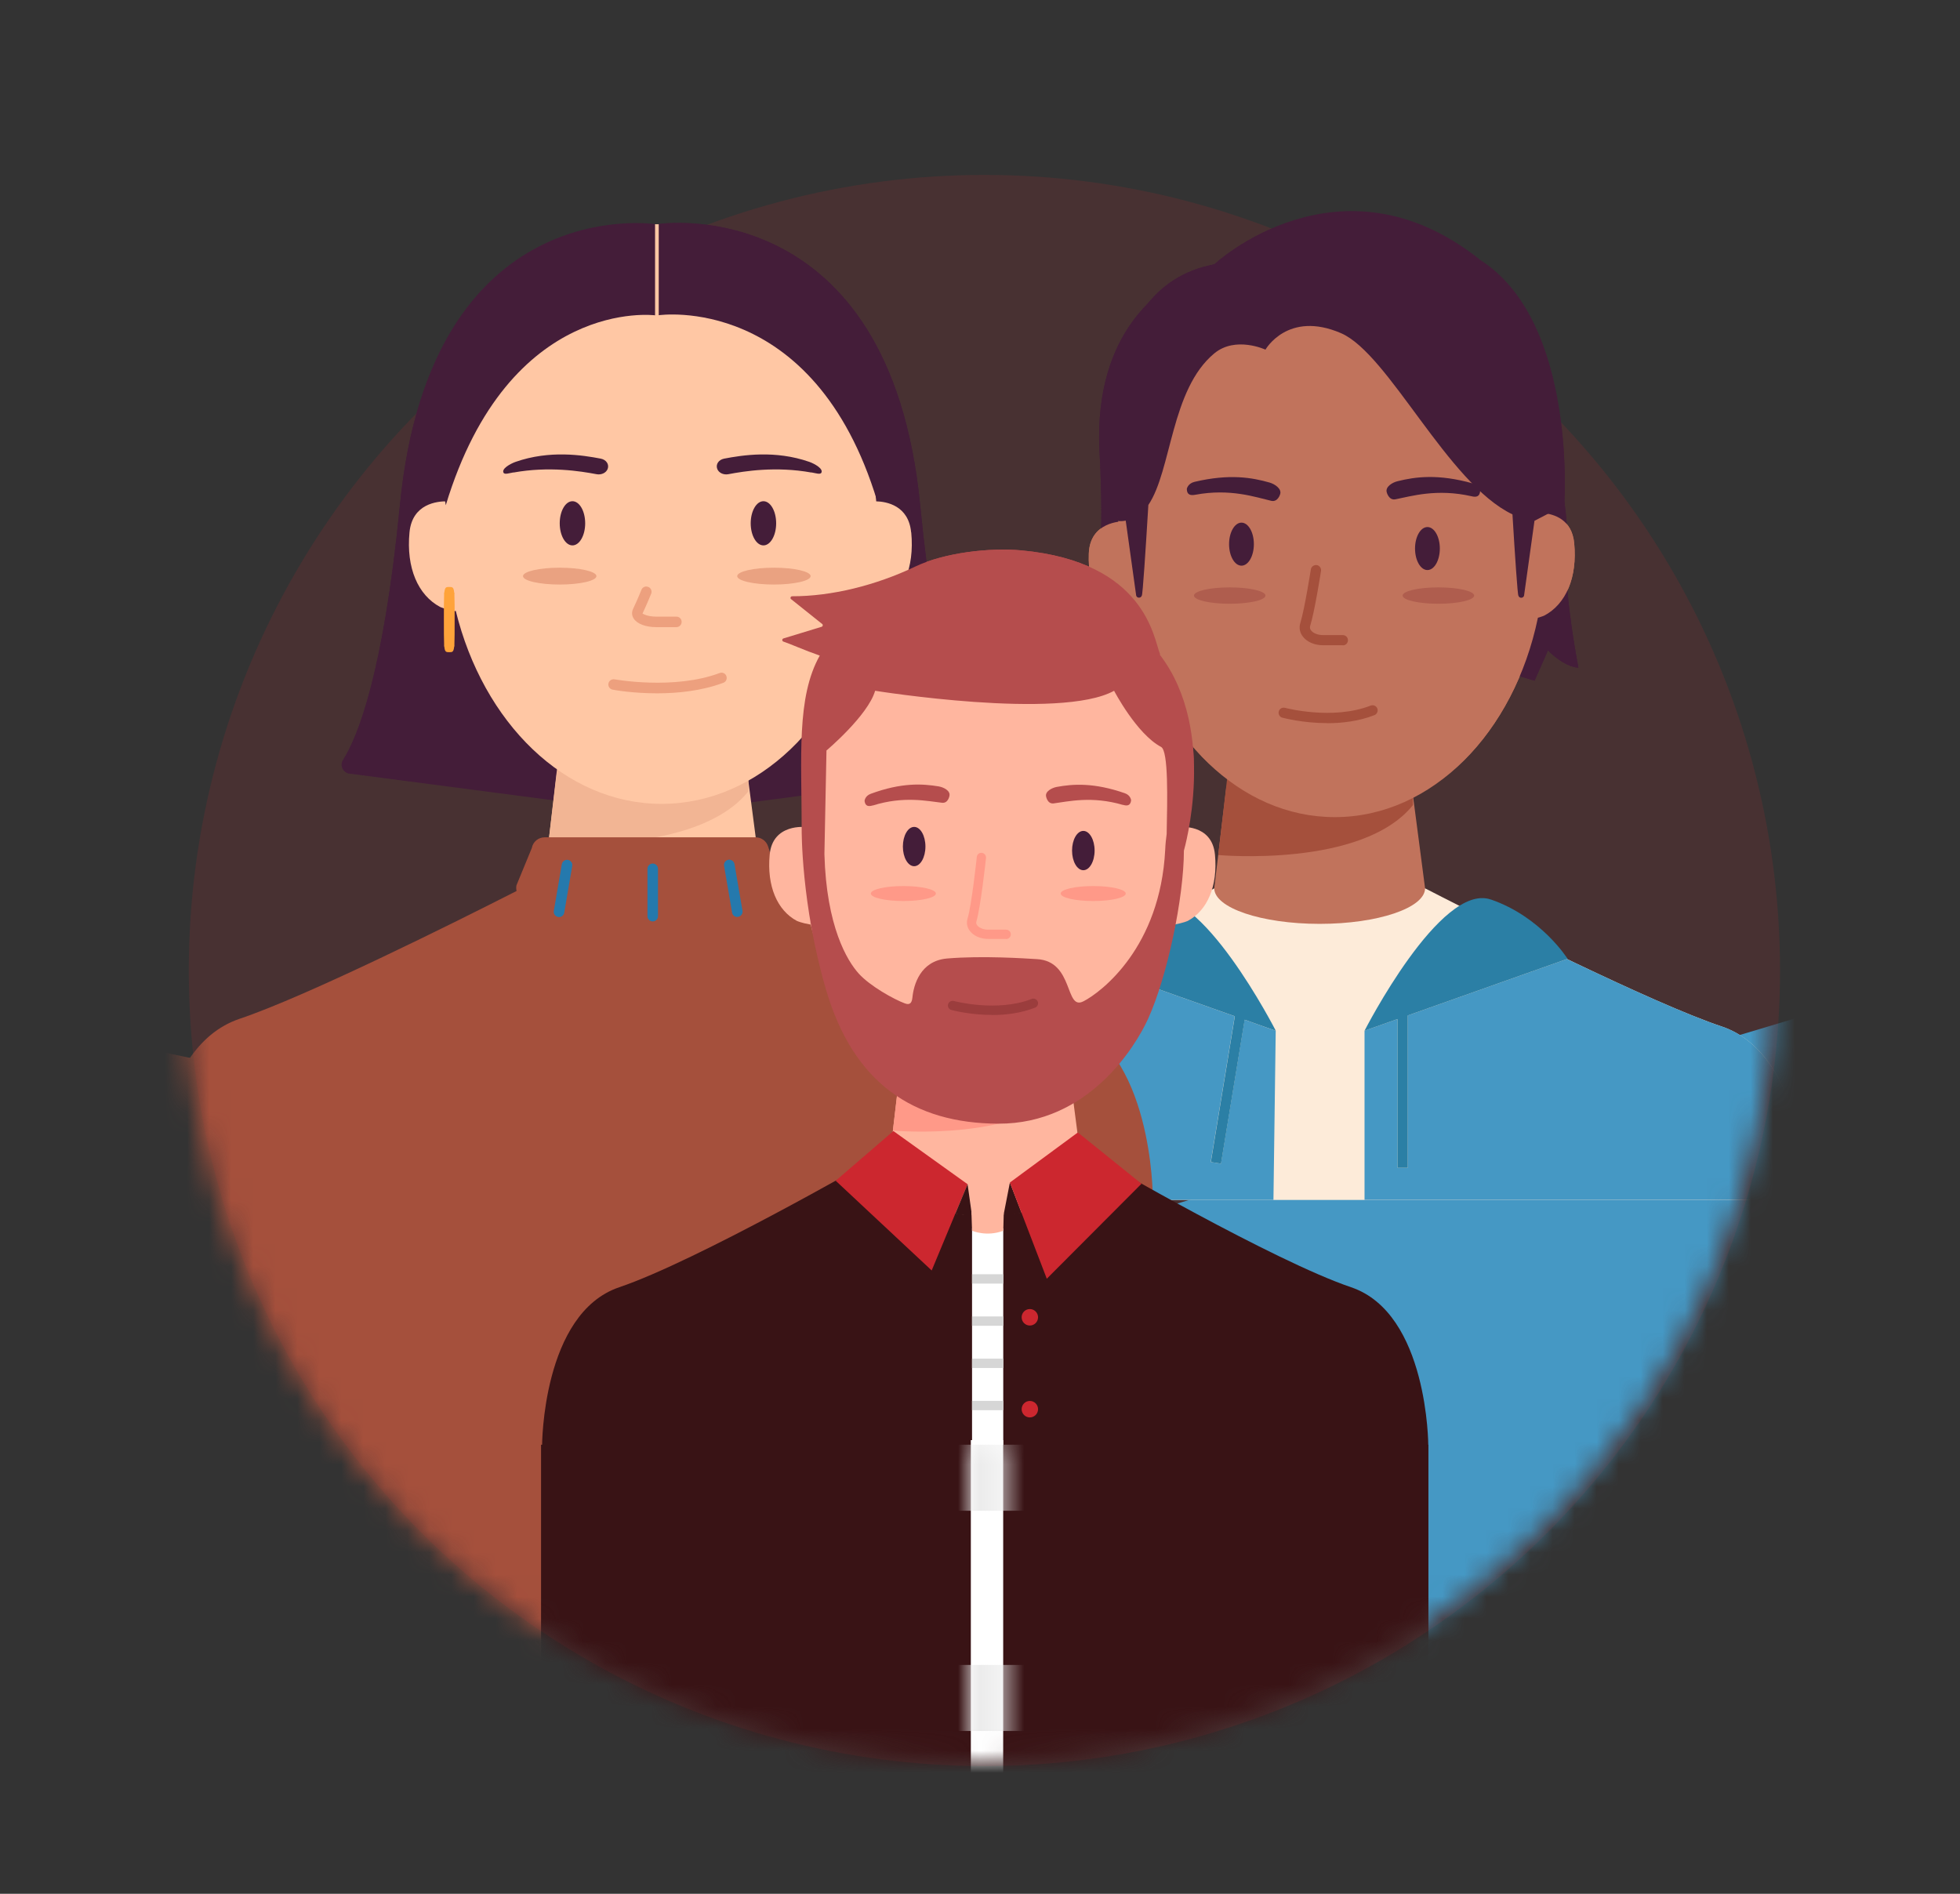 <svg width="89" height="86" viewBox="0 0 89 86" fill="none" xmlns="http://www.w3.org/2000/svg">
<rect x="0" y="0" width="89" height="86" fill="#333333" stroke="none"/>
<mask id="mask0_1078_35200" style="mask-type:alpha" maskUnits="userSpaceOnUse" x="0" y="0" width="89" height="86">
<rect x="0.191" y="0.568" width="88" height="85.358" fill="#D1CCCC"/>
</mask>
<g mask="url(#mask0_1078_35200)">
<circle cx="44.7" cy="44.071" r="36.128" fill="#CC272F" fill-opacity="0.14"/>
<mask id="mask1_1078_35200" style="mask-type:alpha" maskUnits="userSpaceOnUse" x="8" y="7" width="73" height="74">
<circle cx="44.444" cy="43.873" r="36.128" fill="#D9D9D9"/>
</mask>
<g mask="url(#mask1_1078_35200)">
<path d="M55.992 82.352C55.992 82.352 82.353 76.155 86.119 44.867L52.828 54.843L55.992 82.352Z" fill="#4598C4"/>
<path d="M39.522 83.702C39.522 83.702 7.998 82.64 2.238 46.701L56.497 58.074V81.671C56.497 81.671 57.103 84.763 39.522 83.702Z" fill="#A5503C"/>
<path d="M55.136 12.006C55.136 12.006 49.521 13.22 49.931 20.593C50.34 27.966 49.023 30.046 49.023 30.046L50.465 29.645L55.131 32.841L67.71 30.325L69.682 30.911L70.291 29.534C70.291 29.534 70.985 30.278 71.673 30.32C71.673 30.32 71.031 27.008 71.152 25.529C71.408 22.43 69.919 17.923 69.919 17.923L55.127 12.006H55.136Z" fill="#441D39"/>
<path d="M78.182 46.616C75.01 45.551 67.934 41.988 65.529 40.76C65.343 40.666 65.189 40.583 65.064 40.522C64.841 40.406 64.71 40.341 64.71 40.341H55.142C55.142 40.341 55.016 40.406 54.788 40.522C54.663 40.587 54.504 40.666 54.323 40.76C53.969 40.941 53.518 41.169 52.992 41.434C49.927 42.978 44.377 45.709 41.67 46.616C37.818 47.914 37.818 54.492 37.818 54.492H82.034C82.034 54.492 82.034 47.914 78.182 46.616V46.616Z" fill="#FDEBD9"/>
<path d="M64.11 35.786H55.681L55.137 40.336C55.137 41.229 57.281 41.954 59.923 41.954C62.566 41.954 64.71 41.229 64.71 40.336L64.115 35.786H64.11Z" fill="#C1735C"/>
<path d="M52.001 20.007C52.001 20.007 52.308 17.504 54.429 17.039C54.429 17.039 69.348 17.039 66.356 17.039C66.356 17.039 68.296 17.039 68.701 19.83C68.761 20.249 69.38 24.542 69.343 26.231C69.32 27.315 69.743 26.742 69.743 26.742C69.743 26.742 70.199 25.012 70.273 22.742C70.413 18.416 69.85 10.977 60.728 10.977C51.606 10.977 50.764 16.453 50.764 23.514L51.099 26.989C51.113 27.129 51.229 27.231 51.368 27.231C51.634 27.231 51.996 20.007 51.996 20.007H52.001Z" fill="#C1735C"/>
<path d="M68.385 19.105C68.563 19.105 68.706 18.961 68.706 18.784C68.706 18.607 68.563 18.463 68.385 18.463C68.208 18.463 68.064 18.607 68.064 18.784C68.064 18.961 68.208 19.105 68.385 19.105Z" fill="#FF9988"/>
<path d="M55.318 38.828C55.318 38.828 61.854 39.428 64.157 36.563V33.27L55.872 34.065L55.318 38.828V38.828Z" fill="#A5503C"/>
<path fill-rule="evenodd" clip-rule="evenodd" d="M60.61 37.107C65.034 37.107 68.754 33.264 69.834 28.051C70.035 27.997 70.127 27.952 70.127 27.952C71.104 27.431 71.63 26.229 71.481 24.663C71.378 23.583 70.562 23.343 70.066 23.299C69.442 17.343 65.446 12.75 60.61 12.75C55.674 12.75 51.613 17.535 51.12 23.669C50.885 23.665 49.492 23.7 49.441 25.142C49.385 26.717 49.985 27.883 50.99 28.343C50.99 28.343 51.141 28.405 51.476 28.458C52.661 33.463 56.302 37.107 60.61 37.107Z" fill="#C1735C"/>
<path d="M64.817 25.886C65.128 25.886 65.38 25.449 65.38 24.91C65.38 24.37 65.128 23.933 64.817 23.933C64.506 23.933 64.254 24.37 64.254 24.91C64.254 25.449 64.506 25.886 64.817 25.886Z" fill="#441D39"/>
<path d="M56.373 25.687C56.684 25.687 56.936 25.25 56.936 24.71C56.936 24.171 56.684 23.733 56.373 23.733C56.063 23.733 55.81 24.171 55.81 24.71C55.81 25.25 56.063 25.687 56.373 25.687Z" fill="#441D39"/>
<path d="M60.971 29.301H60.082C59.687 29.301 59.338 29.148 59.152 28.896C59.017 28.715 58.98 28.501 59.045 28.292C59.245 27.64 59.519 25.873 59.524 25.854C59.543 25.729 59.664 25.645 59.789 25.659C59.915 25.677 60.003 25.798 59.985 25.924C59.975 25.998 59.701 27.747 59.492 28.427C59.473 28.492 59.482 28.557 59.529 28.622C59.626 28.757 59.845 28.841 60.087 28.841H60.975C61.106 28.841 61.208 28.943 61.208 29.073C61.208 29.203 61.106 29.306 60.975 29.306L60.971 29.301Z" fill="#A5503C"/>
<path d="M65.315 27.417C66.212 27.417 66.938 27.25 66.938 27.045C66.938 26.84 66.212 26.673 65.315 26.673C64.418 26.673 63.691 26.84 63.691 27.045C63.691 27.25 64.418 27.417 65.315 27.417Z" fill="#AF5D4E"/>
<path d="M55.838 27.417C56.735 27.417 57.462 27.25 57.462 27.045C57.462 26.84 56.735 26.673 55.838 26.673C54.942 26.673 54.215 26.84 54.215 27.045C54.215 27.25 54.942 27.417 55.838 27.417Z" fill="#AF5D4E"/>
<path d="M66.817 22.534C65.244 22.175 64.077 22.534 63.365 22.673C63.063 22.734 62.97 22.357 62.97 22.357C62.895 22.106 63.225 21.906 63.467 21.85C64.272 21.65 65.305 21.51 66.877 21.952C67.18 22.036 67.212 22.287 67.212 22.287C67.194 22.566 67.021 22.585 66.817 22.534V22.534Z" fill="#441D39"/>
<path d="M54.277 22.468C55.863 22.17 57.017 22.579 57.724 22.742C58.026 22.812 58.128 22.444 58.128 22.444C58.212 22.198 57.891 21.984 57.654 21.914C56.858 21.686 55.83 21.505 54.239 21.881C53.932 21.956 53.891 22.202 53.891 22.202C53.895 22.481 54.067 22.505 54.277 22.468V22.468Z" fill="#441D39"/>
<path d="M60.262 32.837C59.16 32.837 58.29 32.604 58.229 32.59C58.104 32.557 58.034 32.427 58.067 32.306C58.099 32.181 58.229 32.111 58.35 32.144C58.374 32.148 60.513 32.716 62.239 32.041C62.36 31.995 62.495 32.055 62.542 32.171C62.588 32.292 62.528 32.427 62.411 32.474C61.7 32.753 60.937 32.841 60.262 32.841V32.837Z" fill="#A5503C"/>
<path d="M67.175 11.769C60.793 6.722 55.136 12.007 55.136 12.007C49.54 13.03 50.336 21.291 50.471 22.175C50.606 23.055 50.778 23.664 50.778 23.664C50.899 23.669 51.01 23.664 51.117 23.641L51.592 27.046C51.624 27.167 51.806 27.176 51.848 27.046C51.889 26.999 52.02 25.008 52.145 22.929C53.206 21.361 53.159 17.691 55.136 16.049C56.104 15.244 57.462 15.877 57.462 15.877C57.462 15.877 58.476 14.086 60.891 15.128C63.063 16.063 65.733 21.957 68.678 23.357C68.794 25.273 68.91 27.004 68.948 27.05C68.99 27.181 69.171 27.171 69.204 27.05L69.678 23.65L71.027 22.948C71.027 22.948 71.636 14.556 67.166 11.774L67.175 11.769Z" fill="#441D39"/>
<path d="M78.182 46.616C76.507 46.053 73.744 44.793 71.153 43.551L63.924 46.114V53.031H63.459V46.277L61.961 46.807V54.487H82.033C82.033 54.487 82.033 47.91 78.182 46.612V46.616Z" fill="#4598C4"/>
<path d="M67.692 40.848C65.403 40.062 61.961 46.807 61.961 46.807L63.459 46.277V53.031H63.924V46.114L71.153 43.551L71.181 43.541C71.181 43.541 69.985 41.634 67.697 40.848H67.692Z" fill="#2B7FA5"/>
<path d="M56.514 46.308L55.439 52.844L54.978 52.769L56.067 46.15L48.708 43.54C46.112 44.787 43.34 46.052 41.66 46.615C37.809 47.913 37.809 54.49 37.809 54.49H57.825L57.928 46.81L56.514 46.308V46.308Z" fill="#4598C4"/>
<path d="M52.197 40.847C49.913 41.629 48.718 43.531 48.713 43.541L56.072 46.15L54.983 52.77L55.444 52.844L56.519 46.308L57.933 46.811C57.933 46.811 54.486 40.066 52.202 40.852L52.197 40.847Z" fill="#2B7FA5"/>
<path d="M18.159 22.942C17.404 30.677 16.219 33.505 15.579 34.508C15.416 34.757 15.574 35.091 15.866 35.13L28.951 36.845L29.744 10.177C29.744 10.177 19.549 8.633 18.159 22.942Z" fill="#441D39"/>
<path d="M44.364 34.508C43.719 33.505 42.534 30.677 41.784 22.942C40.394 8.633 29.912 10.167 29.912 10.167L30.997 36.84L44.082 35.125C44.378 35.087 44.531 34.757 44.369 34.504L44.364 34.508Z" fill="#441D39"/>
<path d="M25.278 35.139L24.633 40.556L34.608 40.27L33.939 35.139H25.278Z" fill="#FFC7A4"/>
<path d="M24.904 38.263C24.904 38.263 31.617 38.879 33.982 35.936V32.554L25.473 33.371L24.904 38.263V38.263Z" fill="#F2B594"/>
<path d="M41.373 24.174C41.258 22.96 40.27 22.779 39.787 22.765C39.314 16.41 34.837 10.181 29.75 10.181C24.661 10.181 20.763 16.41 20.29 22.765C19.874 22.76 18.718 22.86 18.594 24.179C18.441 25.789 18.981 27.026 19.984 27.561C19.984 27.561 20.199 27.666 20.691 27.752V27.719C21.933 32.812 25.65 36.505 30.041 36.505C34.431 36.505 38.144 32.816 39.391 27.729C39.801 27.647 39.988 27.561 39.988 27.561C40.991 27.026 41.531 25.789 41.378 24.179L41.373 24.174Z" fill="#FFC7A4"/>
<path d="M23.318 21.457C24.933 21.165 26.361 21.395 27.087 21.533C27.307 21.576 27.527 21.471 27.594 21.29C27.67 21.084 27.527 20.874 27.278 20.826C26.452 20.669 24.966 20.43 23.409 20.974C23.17 21.06 22.744 21.294 22.873 21.481C22.945 21.547 23.103 21.49 23.318 21.452V21.457Z" fill="#441D39"/>
<path d="M36.843 21.457C35.228 21.165 33.8 21.395 33.074 21.533C32.854 21.576 32.634 21.471 32.568 21.29C32.491 21.084 32.634 20.874 32.883 20.826C33.709 20.669 35.195 20.43 36.753 20.974C36.991 21.06 37.417 21.294 37.288 21.481C37.216 21.547 37.058 21.49 36.843 21.452V21.457Z" fill="#441D39"/>
<path d="M34.666 24.766C34.985 24.766 35.244 24.317 35.244 23.763C35.244 23.209 34.985 22.76 34.666 22.76C34.347 22.76 34.088 23.209 34.088 23.763C34.088 24.317 34.347 24.766 34.666 24.766Z" fill="#441D39"/>
<path d="M25.994 24.766C26.313 24.766 26.572 24.317 26.572 23.763C26.572 23.209 26.313 22.76 25.994 22.76C25.675 22.76 25.416 23.209 25.416 23.763C25.416 24.317 25.675 24.766 25.994 24.766Z" fill="#441D39"/>
<path d="M30.713 28.478H29.801C29.318 28.478 28.927 28.33 28.774 28.087C28.688 27.953 28.678 27.8 28.745 27.657C28.955 27.212 29.127 26.782 29.127 26.782C29.175 26.658 29.318 26.601 29.438 26.653C29.562 26.701 29.619 26.844 29.567 26.964C29.567 26.964 29.39 27.403 29.175 27.862C29.199 27.876 29.395 28 29.801 28H30.713C30.847 28 30.952 28.106 30.952 28.239C30.952 28.373 30.847 28.478 30.713 28.478Z" fill="#EDA07E"/>
<path d="M29.839 31.484C28.726 31.484 27.88 31.331 27.818 31.317C27.689 31.293 27.603 31.169 27.627 31.04C27.651 30.911 27.78 30.825 27.904 30.849C27.933 30.849 30.594 31.341 32.677 30.562C32.801 30.514 32.94 30.576 32.983 30.701C33.03 30.825 32.968 30.963 32.844 31.006C31.846 31.379 30.752 31.484 29.834 31.484H29.839Z" fill="#EDA07E"/>
<path d="M35.142 26.544C36.063 26.544 36.809 26.373 36.809 26.162C36.809 25.95 36.063 25.779 35.142 25.779C34.221 25.779 33.475 25.95 33.475 26.162C33.475 26.373 34.221 26.544 35.142 26.544Z" fill="#EAA281"/>
<path d="M25.415 26.544C26.336 26.544 27.083 26.373 27.083 26.162C27.083 25.95 26.336 25.779 25.415 25.779C24.494 25.779 23.748 25.95 23.748 26.162C23.748 26.373 24.494 26.544 25.415 26.544Z" fill="#EAA281"/>
<path d="M20.677 19.712L20.199 19.683C20.667 11.724 28.087 10.592 28.163 10.582L28.23 11.055C28.23 11.055 26.424 11.322 24.609 12.522C22.187 14.122 20.868 16.54 20.677 19.712V19.712Z" fill="#30132B"/>
<path d="M29.912 10.172V14.314C29.912 14.314 36.959 13.277 39.835 22.765C39.835 22.765 41.789 10 29.912 10.177V10.172Z" fill="#441D39"/>
<path d="M29.745 10.175V14.318C29.745 14.318 23.119 13.453 20.242 22.941C20.242 22.941 17.868 10.004 29.745 10.175V10.175Z" fill="#441D39"/>
<path d="M48.386 46.261C45.152 45.172 37.966 41.56 35.444 40.27C35.444 40.255 35.444 40.241 35.434 40.227L34.88 38.445C34.803 38.196 34.574 38.024 34.311 38.024H24.733C24.446 38.024 24.202 38.225 24.15 38.507L23.452 40.203C23.433 40.294 23.438 40.38 23.457 40.461C20.667 41.88 13.969 45.224 10.878 46.266C6.922 47.599 6.922 54.354 6.922 54.354H52.346C52.346 54.354 52.346 47.599 48.391 46.266L48.386 46.261Z" fill="#A5503C"/>
<path d="M20.4 29.616C20.261 29.616 20.199 29.616 20.175 29.358H20.166C20.166 29.358 20.166 29.301 20.166 29.234C20.156 29.014 20.156 28.675 20.156 28.135C20.156 27.596 20.156 27.256 20.166 27.037C20.166 26.97 20.166 26.927 20.166 26.912H20.175C20.204 26.654 20.261 26.654 20.4 26.654C20.538 26.654 20.601 26.654 20.624 26.912H20.634C20.634 26.912 20.634 26.97 20.634 27.037C20.644 27.256 20.644 27.596 20.644 28.135C20.644 28.675 20.644 29.014 20.634 29.234C20.634 29.301 20.634 29.344 20.634 29.358H20.624C20.596 29.616 20.538 29.616 20.4 29.616Z" fill="#FFA33A"/>
<path d="M39.996 29.616C39.857 29.616 39.795 29.616 39.771 29.358H39.761C39.761 29.358 39.761 29.301 39.761 29.234C39.752 29.014 39.752 28.675 39.752 28.135C39.752 27.596 39.752 27.256 39.761 27.037C39.761 26.97 39.761 26.927 39.761 26.912H39.771C39.8 26.654 39.857 26.654 39.996 26.654C40.134 26.654 40.196 26.654 40.22 26.912H40.23C40.23 26.912 40.23 26.97 40.23 27.037C40.239 27.256 40.239 27.596 40.239 28.135C40.239 28.675 40.239 29.014 40.23 29.234C40.23 29.301 40.23 29.344 40.23 29.358H40.22C40.191 29.616 40.134 29.616 39.996 29.616Z" fill="#FFA33A"/>
<path d="M25.383 41.642C25.383 41.642 25.354 41.642 25.344 41.642C25.215 41.618 25.125 41.498 25.148 41.365L25.511 39.243C25.535 39.114 25.66 39.029 25.788 39.048C25.918 39.072 26.008 39.191 25.984 39.325L25.621 41.446C25.602 41.561 25.502 41.647 25.387 41.647L25.383 41.642Z" fill="#2579AD"/>
<path d="M33.476 41.641C33.361 41.641 33.261 41.559 33.242 41.44L32.879 39.319C32.855 39.19 32.946 39.066 33.075 39.042C33.204 39.023 33.328 39.109 33.352 39.238L33.715 41.359C33.739 41.488 33.648 41.612 33.519 41.636C33.505 41.636 33.49 41.636 33.481 41.636L33.476 41.641Z" fill="#2579AD"/>
<path d="M29.639 41.843C29.506 41.843 29.4 41.737 29.4 41.604V39.454C29.4 39.32 29.506 39.215 29.639 39.215C29.773 39.215 29.878 39.32 29.878 39.454V41.604C29.878 41.737 29.773 41.843 29.639 41.843Z" fill="#2579AD"/>
<path d="M53.535 37.559C53.535 37.559 55.033 37.377 55.169 38.809C55.304 40.241 54.826 41.342 53.937 41.818C53.937 41.818 53.746 41.911 53.31 41.987L53.535 37.564V37.559Z" fill="#FFB69F"/>
<path d="M36.584 37.559C36.584 37.559 35.086 37.377 34.95 38.809C34.815 40.241 35.293 41.342 36.182 41.818C36.182 41.818 36.373 41.911 36.808 41.987L36.584 37.564V37.559Z" fill="#FFB69F"/>
<path d="M24.615 65.651C24.615 65.651 24.615 59.642 28.119 58.456C31.624 57.27 39.542 52.719 39.542 52.719H44.9V65.651H24.615V65.651Z" fill="#391315"/>
<path d="M64.856 65.651C64.856 65.651 64.856 59.642 61.351 58.456C57.847 57.27 50.013 52.719 50.013 52.719H44.57V65.651H64.856V65.651Z" fill="#391315"/>
<path d="M40.876 48.562L40.381 52.719H49.091L48.549 48.562H40.876Z" fill="#FFB69F"/>
<path d="M44.736 55.206C47.141 55.206 49.091 54.355 49.091 53.306C49.091 52.257 47.141 51.406 44.736 51.406C42.331 51.406 40.381 52.257 40.381 53.306C40.381 54.355 42.331 55.206 44.736 55.206Z" fill="#FFB69F"/>
<path d="M40.545 51.341C40.545 51.341 46.491 51.889 48.586 49.272V46.263L41.049 46.989L40.545 51.341V51.341Z" fill="#FF9988"/>
<path d="M45.09 49.769C49.885 49.769 53.771 44.78 53.771 38.626C53.771 32.472 49.885 27.483 45.09 27.483C40.297 27.483 36.41 32.472 36.41 38.626C36.41 44.78 40.297 49.769 45.09 49.769Z" fill="#FFB69F"/>
<path d="M52.672 29.728C52.672 29.728 52.68 29.707 52.672 29.694C52.384 29.001 52.033 25.521 46.387 24.994C44.939 24.858 42.87 25.1 41.558 25.729C39.759 26.587 37.749 27.08 35.971 27.076C35.895 27.076 35.865 27.178 35.933 27.216L37.321 28.326C37.376 28.355 37.372 28.436 37.313 28.461L35.569 28.993C35.506 29.018 35.506 29.112 35.569 29.133C35.853 29.226 36.572 29.545 37.224 29.77C36.157 31.666 36.403 34.39 36.403 37.662C36.403 37.662 36.369 41.053 37.508 44.942C38.752 49.192 41.482 51.015 45.329 51.028C49.425 51.045 51.563 47.517 52.134 46.264C53.006 44.343 53.755 40.773 53.759 38.627C53.759 38.627 55.334 33.204 52.663 29.728H52.672ZM49.193 45.473C48.346 45.907 48.774 43.65 47.089 43.556C46.526 43.523 44.613 43.391 43.005 43.527C41.782 43.633 41.486 44.738 41.431 45.299C41.405 45.541 41.321 45.652 41.092 45.567C40.584 45.38 39.505 44.776 38.997 44.215C38.472 43.637 37.524 42.078 37.435 38.784L37.529 34.08C37.529 34.08 39.412 32.495 39.738 31.368C39.738 31.368 48.152 32.72 50.589 31.368C50.589 31.368 51.609 33.327 52.722 33.918C53.065 34.097 53.006 36.332 52.976 37.875C52.947 38.083 52.921 38.321 52.909 38.601C52.684 43.008 50.031 45.044 49.188 45.477L49.193 45.473Z" fill="#B54D4D"/>
<path d="M49.192 39.518C49.475 39.518 49.704 39.119 49.704 38.626C49.704 38.133 49.475 37.733 49.192 37.733C48.909 37.733 48.68 38.133 48.68 38.626C48.68 39.119 48.909 39.518 49.192 39.518Z" fill="#441D39"/>
<path d="M41.51 39.336C41.793 39.336 42.022 38.936 42.022 38.443C42.022 37.95 41.793 37.551 41.51 37.551C41.227 37.551 40.998 37.95 40.998 38.443C40.998 38.936 41.227 39.336 41.51 39.336Z" fill="#441D39"/>
<path d="M45.687 42.639H44.879C44.519 42.639 44.201 42.498 44.032 42.265C43.909 42.099 43.875 41.903 43.935 41.712C44.117 41.126 44.354 38.937 44.354 38.916C44.366 38.797 44.468 38.716 44.586 38.729C44.701 38.742 44.785 38.848 44.773 38.963C44.764 39.056 44.527 41.211 44.337 41.84C44.32 41.903 44.328 41.959 44.371 42.018C44.459 42.137 44.658 42.218 44.879 42.218H45.687C45.805 42.218 45.898 42.311 45.898 42.43C45.898 42.549 45.805 42.643 45.687 42.643V42.639Z" fill="#FF9988"/>
<path d="M49.641 40.917C50.457 40.917 51.118 40.765 51.118 40.577C51.118 40.389 50.457 40.237 49.641 40.237C48.825 40.237 48.164 40.389 48.164 40.577C48.164 40.765 48.825 40.917 49.641 40.917Z" fill="#FF9988"/>
<path d="M41.02 40.917C41.836 40.917 42.497 40.765 42.497 40.577C42.497 40.389 41.836 40.237 41.02 40.237C40.204 40.237 39.543 40.389 39.543 40.577C39.543 40.765 40.204 40.917 41.02 40.917Z" fill="#FF9988"/>
<path d="M50.986 36.552C49.576 36.136 48.497 36.399 47.841 36.484C47.562 36.518 47.502 36.174 47.502 36.174C47.447 35.94 47.761 35.779 47.981 35.736C48.721 35.6 49.669 35.532 51.075 36.021C51.345 36.114 51.362 36.344 51.362 36.344C51.333 36.599 51.172 36.603 50.986 36.548V36.552Z" fill="#B54D4D"/>
<path d="M39.639 36.578C41.04 36.136 42.123 36.383 42.779 36.455C43.058 36.485 43.113 36.141 43.113 36.141C43.164 35.907 42.847 35.75 42.627 35.712C41.882 35.588 40.934 35.533 39.541 36.047C39.27 36.145 39.258 36.374 39.258 36.374C39.292 36.629 39.453 36.629 39.635 36.574L39.639 36.578Z" fill="#B54D4D"/>
<path d="M45.044 46.09C44.045 46.09 43.249 45.877 43.198 45.864C43.084 45.835 43.021 45.716 43.05 45.605C43.08 45.495 43.198 45.427 43.308 45.456C43.33 45.461 45.276 45.979 46.847 45.363C46.957 45.321 47.079 45.376 47.122 45.482C47.164 45.593 47.109 45.716 47.003 45.758C46.356 46.013 45.661 46.094 45.048 46.094L45.044 46.09Z" fill="#9B3D3D"/>
<path d="M40.567 51.362L43.936 53.776L42.306 57.694L37.947 53.619L40.567 51.362Z" fill="#CC272F"/>
<path d="M43.936 53.776L44.139 55.225L43.373 55.128L43.936 53.776Z" fill="#391315"/>
<path d="M45.857 53.7L45.56 55.226L46.39 55.086L45.857 53.7Z" fill="#391315"/>
<path d="M45.857 53.7L48.943 51.427L51.833 53.756L47.533 58.069L45.857 53.7Z" fill="#CC272F"/>
<path d="M45.556 55.782H44.139V65.646H45.556V55.782Z" fill="white"/>
<path d="M44.11 55.023L44.139 55.89C44.139 55.89 44.8 56.179 45.557 55.89L45.578 55.104L44.105 55.019L44.11 55.023Z" fill="#FFB69F"/>
<path d="M45.556 57.865H44.139V58.29H45.556V57.865Z" fill="#D6D6D6"/>
<path d="M45.556 59.781H44.139V60.206H45.556V59.781Z" fill="#D6D6D6"/>
<path d="M45.556 61.698H44.139V62.123H45.556V61.698Z" fill="#D6D6D6"/>
<path d="M45.556 63.615H44.139V64.04H45.556V63.615Z" fill="#D6D6D6"/>
<path d="M46.763 60.194C46.969 60.194 47.136 60.027 47.136 59.82C47.136 59.614 46.969 59.446 46.763 59.446C46.557 59.446 46.391 59.614 46.391 59.82C46.391 60.027 46.557 60.194 46.763 60.194Z" fill="#CC272F"/>
<path d="M46.763 64.367C46.969 64.367 47.136 64.2 47.136 63.993C47.136 63.787 46.969 63.619 46.763 63.619C46.557 63.619 46.391 63.787 46.391 63.993C46.391 64.2 46.557 64.367 46.763 64.367Z" fill="#CC272F"/>
<rect x="24.568" y="65.609" width="40.294" height="21.616" fill="#391315"/>
<path d="M44.084 65.398H45.553V88.903H44.084V65.398Z" fill="white"/>
<mask id="mask2_1078_35200" style="mask-type:alpha" maskUnits="userSpaceOnUse" x="44" y="65" width="2" height="24">
<rect x="44.084" y="65.397" width="1.469" height="23.505" fill="#D9D9D9"/>
</mask>
<g mask="url(#mask2_1078_35200)">
<path d="M44.715 65.607V87.118" stroke="#EAEAEA" stroke-width="8" stroke-dasharray="3 7"/>
</g>
</g>
<mask id="mask3_1078_35200" style="mask-type:alpha" maskUnits="userSpaceOnUse" x="2" y="-4" width="85" height="39">
<rect x="2.211" y="-3.703" width="83.959" height="38.418" fill="#D9D9D9"/>
</mask>
<g mask="url(#mask3_1078_35200)">
<path d="M55.136 12.007C55.136 12.007 49.521 13.221 49.931 20.594C50.34 27.967 49.023 30.047 49.023 30.047L50.465 29.646L55.131 32.842L67.71 30.326L69.682 30.912L70.291 29.535C70.291 29.535 70.985 30.279 71.673 30.321C71.673 30.321 71.031 27.009 71.152 25.53C71.408 22.431 69.919 17.924 69.919 17.924L55.127 12.007H55.136Z" fill="#441D39"/>
<path d="M52.001 20.008C52.001 20.008 52.308 17.505 54.429 17.04C54.429 17.04 69.348 17.04 66.356 17.04C66.356 17.04 68.296 17.04 68.701 19.831C68.761 20.25 69.38 24.543 69.343 26.232C69.32 27.316 69.743 26.743 69.743 26.743C69.743 26.743 70.199 25.013 70.273 22.743C70.413 18.417 69.85 10.979 60.728 10.979C51.606 10.979 50.764 16.454 50.764 23.515L51.099 26.99C51.113 27.13 51.229 27.232 51.368 27.232C51.634 27.232 51.996 20.008 51.996 20.008H52.001Z" fill="#C1735C"/>
<path d="M68.385 19.106C68.563 19.106 68.706 18.962 68.706 18.785C68.706 18.608 68.563 18.464 68.385 18.464C68.208 18.464 68.064 18.608 68.064 18.785C68.064 18.962 68.208 19.106 68.385 19.106Z" fill="#FF9988"/>
<path d="M55.318 38.829C55.318 38.829 61.854 39.429 64.157 36.564V33.27L55.872 34.066L55.318 38.829V38.829Z" fill="#A5503C"/>
<path fill-rule="evenodd" clip-rule="evenodd" d="M60.61 37.108C65.034 37.108 68.754 33.265 69.834 28.052C70.035 27.997 70.127 27.953 70.127 27.953C71.104 27.433 71.63 26.23 71.481 24.664C71.378 23.584 70.562 23.344 70.066 23.3C69.442 17.344 65.446 12.751 60.61 12.751C55.674 12.751 51.613 17.536 51.12 23.67C50.885 23.666 49.492 23.701 49.441 25.143C49.385 26.718 49.985 27.884 50.99 28.343C50.99 28.343 51.141 28.406 51.476 28.459C52.661 33.464 56.302 37.108 60.61 37.108Z" fill="#C1735C"/>
<path d="M64.817 25.887C65.128 25.887 65.38 25.45 65.38 24.91C65.38 24.371 65.128 23.934 64.817 23.934C64.506 23.934 64.254 24.371 64.254 24.91C64.254 25.45 64.506 25.887 64.817 25.887Z" fill="#441D39"/>
<path d="M56.373 25.688C56.684 25.688 56.936 25.251 56.936 24.711C56.936 24.172 56.684 23.734 56.373 23.734C56.063 23.734 55.81 24.172 55.81 24.711C55.81 25.251 56.063 25.688 56.373 25.688Z" fill="#441D39"/>
<path d="M60.971 29.302H60.082C59.687 29.302 59.338 29.149 59.152 28.897C59.017 28.716 58.98 28.502 59.045 28.293C59.245 27.641 59.519 25.874 59.524 25.855C59.543 25.73 59.664 25.646 59.789 25.66C59.915 25.678 60.003 25.799 59.985 25.925C59.975 25.999 59.701 27.748 59.492 28.427C59.473 28.493 59.482 28.558 59.529 28.623C59.626 28.758 59.845 28.841 60.087 28.841H60.975C61.106 28.841 61.208 28.944 61.208 29.074C61.208 29.204 61.106 29.307 60.975 29.307L60.971 29.302Z" fill="#A5503C"/>
<path d="M65.315 27.418C66.212 27.418 66.938 27.252 66.938 27.046C66.938 26.84 66.212 26.674 65.315 26.674C64.418 26.674 63.691 26.84 63.691 27.046C63.691 27.252 64.418 27.418 65.315 27.418Z" fill="#AF5D4E"/>
<path d="M55.838 27.418C56.735 27.418 57.462 27.252 57.462 27.046C57.462 26.84 56.735 26.674 55.838 26.674C54.942 26.674 54.215 26.84 54.215 27.046C54.215 27.252 54.942 27.418 55.838 27.418Z" fill="#AF5D4E"/>
<path d="M66.817 22.535C65.244 22.177 64.077 22.535 63.365 22.674C63.063 22.735 62.97 22.358 62.97 22.358C62.895 22.107 63.225 21.907 63.467 21.851C64.272 21.651 65.305 21.511 66.877 21.953C67.18 22.037 67.212 22.288 67.212 22.288C67.194 22.567 67.021 22.586 66.817 22.535V22.535Z" fill="#441D39"/>
<path d="M54.277 22.468C55.863 22.171 57.017 22.58 57.724 22.743C58.026 22.813 58.128 22.445 58.128 22.445C58.212 22.199 57.891 21.985 57.654 21.915C56.858 21.687 55.83 21.506 54.239 21.882C53.932 21.957 53.891 22.203 53.891 22.203C53.895 22.482 54.067 22.506 54.277 22.468V22.468Z" fill="#441D39"/>
<path d="M60.262 32.838C59.16 32.838 58.29 32.605 58.229 32.591C58.104 32.559 58.034 32.428 58.067 32.307C58.099 32.182 58.229 32.112 58.35 32.144C58.374 32.149 60.513 32.717 62.239 32.042C62.36 31.996 62.495 32.056 62.542 32.172C62.588 32.293 62.528 32.428 62.411 32.475C61.7 32.754 60.937 32.842 60.262 32.842V32.838Z" fill="#A5503C"/>
<path d="M67.175 11.77C60.793 6.723 55.136 12.008 55.136 12.008C49.54 13.031 50.336 21.292 50.471 22.176C50.606 23.055 50.778 23.665 50.778 23.665C50.899 23.669 51.01 23.665 51.117 23.642L51.592 27.047C51.624 27.168 51.806 27.177 51.848 27.047C51.889 27 52.02 25.009 52.145 22.93C53.206 21.362 53.159 17.692 55.136 16.05C56.104 15.245 57.462 15.878 57.462 15.878C57.462 15.878 58.476 14.087 60.891 15.129C63.063 16.064 65.733 21.958 68.678 23.358C68.794 25.274 68.91 27.005 68.948 27.051C68.99 27.182 69.171 27.172 69.204 27.051L69.678 23.651L71.027 22.948C71.027 22.948 71.636 14.557 67.166 11.775L67.175 11.77Z" fill="#441D39"/>
<path d="M18.159 22.943C17.404 30.678 16.219 33.506 15.579 34.509C15.416 34.758 15.574 35.092 15.866 35.13L28.951 36.846L29.744 10.178C29.744 10.178 19.549 8.634 18.159 22.943Z" fill="#441D39"/>
<path d="M44.364 34.509C43.719 33.506 42.534 30.678 41.784 22.943C40.394 8.634 29.912 10.168 29.912 10.168L30.997 36.841L44.082 35.126C44.378 35.087 44.531 34.758 44.369 34.505L44.364 34.509Z" fill="#441D39"/>
<path d="M24.904 38.264C24.904 38.264 31.617 38.88 33.982 35.937V32.555L25.473 33.372L24.904 38.264V38.264Z" fill="#F2B594"/>
<path d="M41.373 24.175C41.258 22.962 40.27 22.78 39.787 22.766C39.314 16.412 34.837 10.182 29.75 10.182C24.661 10.182 20.763 16.412 20.29 22.766C19.874 22.761 18.718 22.861 18.594 24.18C18.441 25.79 18.981 27.027 19.984 27.562C19.984 27.562 20.199 27.667 20.691 27.753V27.72C21.933 32.813 25.65 36.506 30.041 36.506C34.431 36.506 38.144 32.818 39.391 27.73C39.801 27.648 39.988 27.562 39.988 27.562C40.991 27.027 41.531 25.79 41.378 24.18L41.373 24.175Z" fill="#FFC7A4"/>
<path d="M23.318 21.458C24.933 21.166 26.361 21.396 27.087 21.534C27.307 21.577 27.527 21.472 27.594 21.291C27.67 21.085 27.527 20.875 27.278 20.827C26.452 20.669 24.966 20.431 23.409 20.975C23.17 21.061 22.744 21.295 22.873 21.482C22.945 21.549 23.103 21.491 23.318 21.453V21.458Z" fill="#441D39"/>
<path d="M36.843 21.458C35.228 21.166 33.8 21.396 33.074 21.534C32.854 21.577 32.634 21.472 32.568 21.291C32.491 21.085 32.634 20.875 32.883 20.827C33.709 20.669 35.195 20.431 36.753 20.975C36.991 21.061 37.417 21.295 37.288 21.482C37.216 21.549 37.058 21.491 36.843 21.453V21.458Z" fill="#441D39"/>
<path d="M34.666 24.767C34.985 24.767 35.244 24.318 35.244 23.764C35.244 23.21 34.985 22.761 34.666 22.761C34.347 22.761 34.088 23.21 34.088 23.764C34.088 24.318 34.347 24.767 34.666 24.767Z" fill="#441D39"/>
<path d="M25.994 24.767C26.313 24.767 26.572 24.318 26.572 23.764C26.572 23.21 26.313 22.761 25.994 22.761C25.675 22.761 25.416 23.21 25.416 23.764C25.416 24.318 25.675 24.767 25.994 24.767Z" fill="#441D39"/>
<path d="M30.713 28.479H29.801C29.318 28.479 28.927 28.331 28.774 28.087C28.688 27.954 28.678 27.801 28.745 27.657C28.955 27.213 29.127 26.783 29.127 26.783C29.175 26.659 29.318 26.602 29.438 26.654C29.562 26.702 29.619 26.845 29.567 26.965C29.567 26.965 29.39 27.404 29.175 27.863C29.199 27.877 29.395 28.002 29.801 28.002H30.713C30.847 28.002 30.952 28.107 30.952 28.24C30.952 28.374 30.847 28.479 30.713 28.479Z" fill="#EDA07E"/>
<path d="M29.839 31.485C28.726 31.485 27.88 31.332 27.818 31.318C27.689 31.294 27.603 31.17 27.627 31.041C27.651 30.912 27.78 30.826 27.904 30.85C27.933 30.85 30.594 31.342 32.677 30.563C32.801 30.515 32.94 30.577 32.983 30.701C33.03 30.826 32.968 30.964 32.844 31.007C31.846 31.38 30.752 31.485 29.834 31.485H29.839Z" fill="#EDA07E"/>
<path d="M35.142 26.545C36.063 26.545 36.809 26.374 36.809 26.163C36.809 25.951 36.063 25.78 35.142 25.78C34.221 25.78 33.475 25.951 33.475 26.163C33.475 26.374 34.221 26.545 35.142 26.545Z" fill="#EAA281"/>
<path d="M25.415 26.545C26.336 26.545 27.083 26.374 27.083 26.163C27.083 25.951 26.336 25.78 25.415 25.78C24.494 25.78 23.748 25.951 23.748 26.163C23.748 26.374 24.494 26.545 25.415 26.545Z" fill="#EAA281"/>
<path d="M20.677 19.713L20.199 19.684C20.667 11.725 28.087 10.593 28.163 10.583L28.23 11.056C28.23 11.056 26.424 11.323 24.609 12.523C22.187 14.123 20.868 16.541 20.677 19.713V19.713Z" fill="#30132B"/>
<path d="M29.912 10.173V14.315C29.912 14.315 36.959 13.278 39.835 22.766C39.835 22.766 41.789 10.001 29.912 10.178V10.173Z" fill="#441D39"/>
<path d="M29.745 10.177V14.319C29.745 14.319 23.119 13.454 20.242 22.942C20.242 22.942 17.868 10.005 29.745 10.177V10.177Z" fill="#441D39"/>
<path d="M20.4 29.617C20.261 29.617 20.199 29.617 20.175 29.359H20.166C20.166 29.359 20.166 29.302 20.166 29.235C20.156 29.015 20.156 28.676 20.156 28.136C20.156 27.596 20.156 27.257 20.166 27.038C20.166 26.971 20.166 26.928 20.166 26.913H20.175C20.204 26.655 20.261 26.655 20.4 26.655C20.538 26.655 20.601 26.655 20.624 26.913H20.634C20.634 26.913 20.634 26.971 20.634 27.038C20.644 27.257 20.644 27.596 20.644 28.136C20.644 28.676 20.644 29.015 20.634 29.235C20.634 29.302 20.634 29.345 20.634 29.359H20.624C20.596 29.617 20.538 29.617 20.4 29.617Z" fill="#FFA33A"/>
<path d="M39.996 29.617C39.857 29.617 39.795 29.617 39.771 29.359H39.761C39.761 29.359 39.761 29.302 39.761 29.235C39.752 29.015 39.752 28.676 39.752 28.136C39.752 27.596 39.752 27.257 39.761 27.038C39.761 26.971 39.761 26.928 39.761 26.913H39.771C39.8 26.655 39.857 26.655 39.996 26.655C40.134 26.655 40.196 26.655 40.22 26.913H40.23C40.23 26.913 40.23 26.971 40.23 27.038C40.239 27.257 40.239 27.596 40.239 28.136C40.239 28.676 40.239 29.015 40.23 29.235C40.23 29.302 40.23 29.345 40.23 29.359H40.22C40.191 29.617 40.134 29.617 39.996 29.617Z" fill="#FFA33A"/>
<path d="M45.09 49.77C49.885 49.77 53.771 44.781 53.771 38.627C53.771 32.473 49.885 27.484 45.09 27.484C40.297 27.484 36.41 32.473 36.41 38.627C36.41 44.781 40.297 49.77 45.09 49.77Z" fill="#FFB69F"/>
<path d="M52.672 29.729C52.672 29.729 52.68 29.708 52.672 29.695C52.384 29.002 52.033 25.522 46.387 24.995C44.939 24.859 42.87 25.101 41.558 25.73C39.759 26.588 37.749 27.081 35.971 27.077C35.895 27.077 35.865 27.179 35.933 27.217L37.321 28.326C37.376 28.356 37.372 28.437 37.313 28.462L35.569 28.994C35.506 29.019 35.506 29.113 35.569 29.134C35.853 29.227 36.572 29.546 37.224 29.771C36.157 31.667 36.403 34.391 36.403 37.663C36.403 37.663 36.369 41.054 37.508 44.943C38.752 49.193 41.482 51.016 45.329 51.029C49.425 51.046 51.563 47.518 52.134 46.265C53.006 44.344 53.755 40.774 53.759 38.628C53.759 38.628 55.334 33.205 52.663 29.729H52.672ZM49.193 45.474C48.346 45.908 48.774 43.651 47.089 43.557C46.526 43.523 44.613 43.392 43.005 43.528C41.782 43.634 41.486 44.739 41.431 45.3C41.405 45.542 41.321 45.653 41.092 45.568C40.584 45.381 39.505 44.777 38.997 44.216C38.472 43.638 37.524 42.079 37.435 38.785L37.529 34.081C37.529 34.081 39.412 32.495 39.738 31.369C39.738 31.369 48.152 32.721 50.589 31.369C50.589 31.369 51.609 33.328 52.722 33.919C53.065 34.098 53.006 36.333 52.976 37.876C52.947 38.084 52.921 38.322 52.909 38.602C52.684 43.009 50.031 45.045 49.188 45.478L49.193 45.474Z" fill="#B54D4D"/>
</g>
</g>
</svg>
